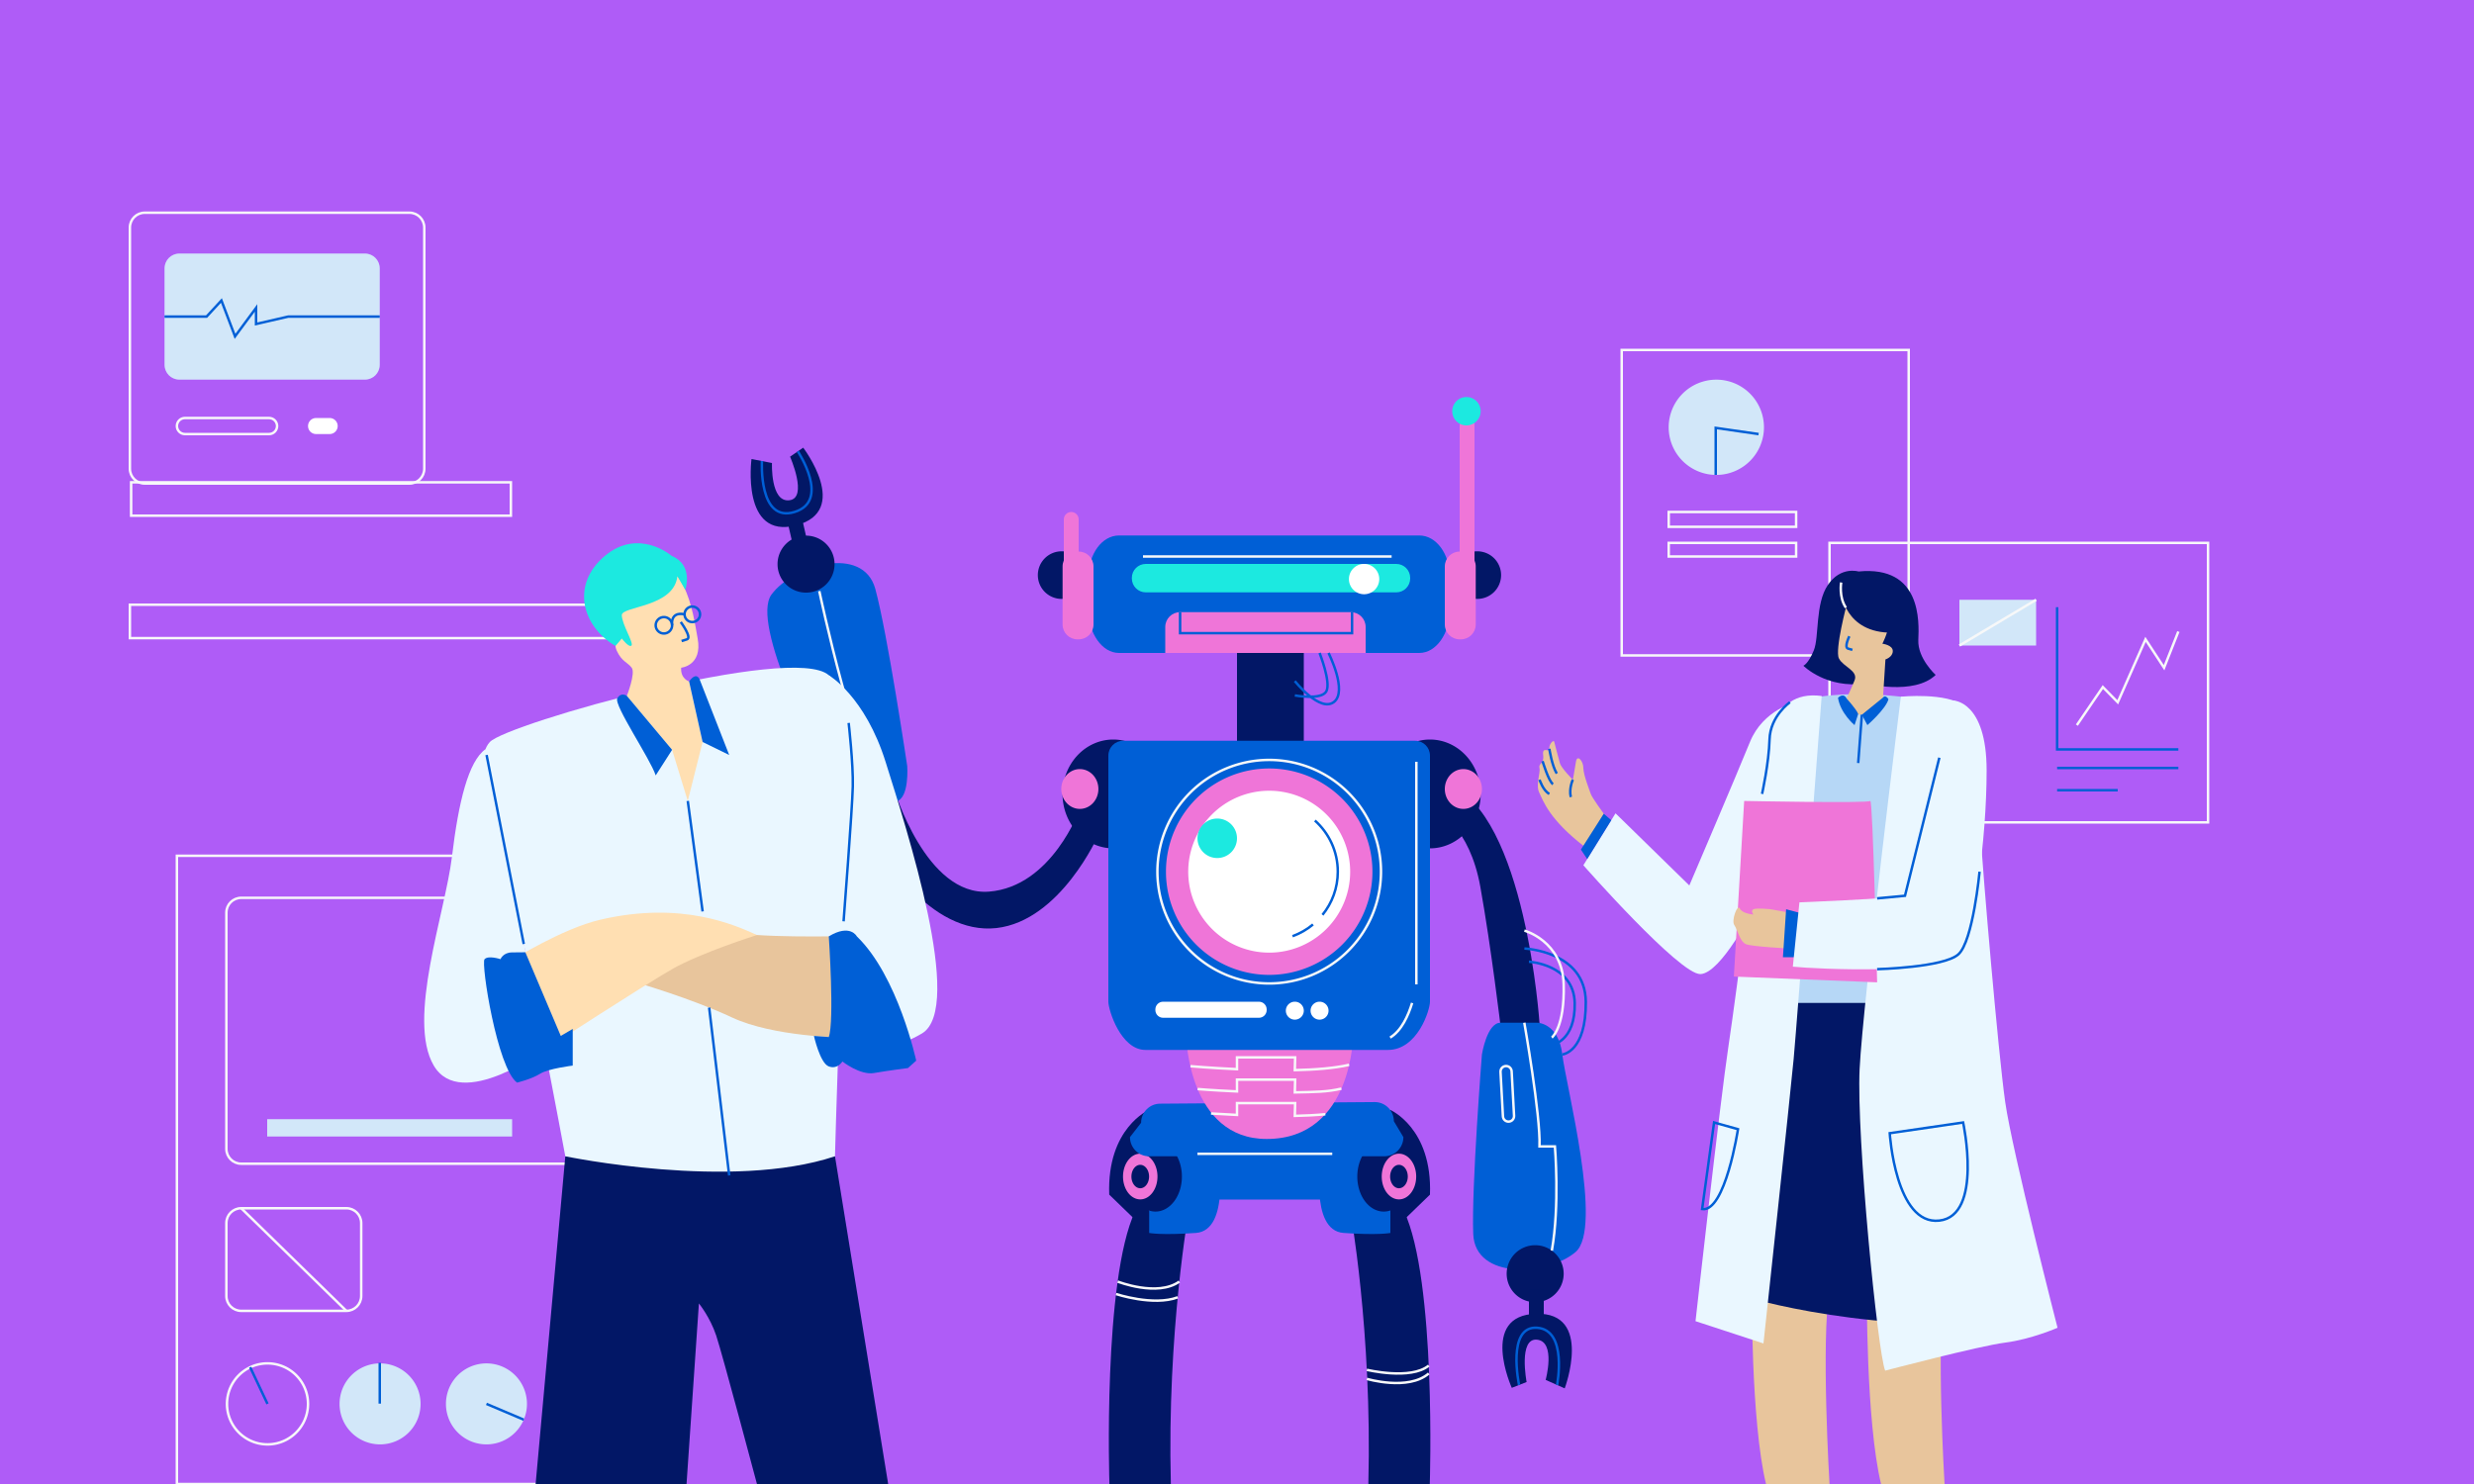 <?xml version="1.0" encoding="utf-8"?>
<svg id="master-artboard" viewBox="0 0 2000 1200" version="1.1" xmlns="http://www.w3.org/2000/svg" x="0px" y="0px" width="2000px" height="1200px" enable-background="new 0 0 2000 1200">
<path d="M 0 0 H 2000 V 1200 H 0 V 0 Z" fill="#B6D7F6" transform="matrix(1, 0, 0, 1, 2.842170943040401e-14, 7.105427357601002e-15)" style="fill: rgb(175, 92, 247);"/>
<g transform="matrix(1, 0, 0, 1, 2.842170943040401e-14, 7.105427357601002e-15)">
		<path d="M 1311 283 H 1543 V 530 H 1311 V 283 Z" fill="none" stroke="#F7F8F9" stroke-width="2" stroke-miterlimit="10"/>
		<path d="M 1479 439 H 1785 V 665 H 1479 V 439 Z" fill="none" stroke="#F7F8F9" stroke-width="2" stroke-miterlimit="10"/>
		<path d="M 1426.001 345.515 A 38.515 38.515 0 0 1 1387.486 384.03 A 38.515 38.515 0 0 1 1348.971 345.515 A 38.515 38.515 0 0 1 1387.486 307 A 38.515 38.515 0 0 1 1426.001 345.515 Z" fill="#D2E7F9"/>
		<path d="M 1387 384 L 1387 346 L 1421.667 351" fill="none" stroke="#005FD6" stroke-width="2" stroke-miterlimit="10"/>
		<path d="M 1349 414 H 1452 V 426 H 1349 V 414 Z" fill="none" stroke="#F7F8F9" stroke-width="2" stroke-miterlimit="10"/>
		<path d="M 1349 439 H 1452 V 450 H 1349 V 439 Z" fill="none" stroke="#F7F8F9" stroke-width="2" stroke-miterlimit="10"/>
		<path d="M 1663 491 L 1663 606 L 1761 606" fill="none" stroke="#005FD6" stroke-width="2" stroke-miterlimit="10"/>
		<path d="M 1678.955 586.35 L 1699.954 555.583 L 1712 567.86 L 1734.452 517 L 1749.451 539.929 L 1761 510.668" fill="none" stroke="#F7F8F9" stroke-width="2" stroke-miterlimit="10"/>
		<path d="M 1584 485 H 1646 V 522 H 1584 V 485 Z" fill="#D2E7F9"/>
		<path d="M 1584 522 L 1646 485" fill="none" stroke="#F7F8F9" stroke-width="2" stroke-miterlimit="10"/>
		<path d="M 1663 621 L 1761 621" fill="none" stroke="#005FD6" stroke-width="2" stroke-miterlimit="10"/>
		<path d="M 1663 639 L 1712 639" fill="none" stroke="#005FD6" stroke-width="2" stroke-miterlimit="10"/>
	</g><path d="M 106 390 H 413 V 417 H 106 V 390 Z" fill="none" stroke="#F7F8F9" stroke-width="2" stroke-miterlimit="10" transform="matrix(1, 0, 0, 1, 5.684341886080802e-14, 1.4210854715202004e-14)"/><path d="M 105 489 H 503 V 516 H 105 V 489 Z" fill="none" stroke="#F7F8F9" stroke-width="2" stroke-miterlimit="10" transform="matrix(1, 0, 0, 1, 5.684341886080802e-14, 1.4210854715202004e-14)"/><path fill="none" stroke="#F7F8F9" stroke-width="2" stroke-miterlimit="10" d="M343,379c0,6.627-5.373,12-12,12H117&#10;&#9;&#9;&#9;c-6.627,0-12-5.373-12-12V184c0-6.627,5.373-12,12-12h214c6.627,0,12,5.373,12,12V379z" transform="matrix(1, 0, 0, 1, 5.684341886080802e-14, 1.4210854715202004e-14)"/><path fill="#D2E7F9" d="M307,295c0,6.627-5.373,12-12,12H145c-6.627,0-12-5.373-12-12v-78c0-6.627,5.373-12,12-12h150&#10;&#9;&#9;&#9;c6.627,0,12,5.373,12,12V295z" transform="matrix(1, 0, 0, 1, 5.684341886080802e-14, 1.4210854715202004e-14)"/><path fill="none" stroke="#F7F8F9" stroke-width="2" stroke-miterlimit="10" d="M224,344.5c0,3.59-2.91,6.5-6.5,6.5h-68&#10;&#9;&#9;&#9;c-3.59,0-6.5-2.91-6.5-6.5l0,0c0-3.59,2.91-6.5,6.5-6.5h68C221.09,338,224,340.91,224,344.5L224,344.5z" transform="matrix(1, 0, 0, 1, 5.684341886080802e-14, 1.4210854715202004e-14)"/><path fill="#FFFFFF" d="M273,344.5c0,3.59-2.91,6.5-6.5,6.5h-11c-3.59,0-6.5-2.91-6.5-6.5l0,0c0-3.59,2.91-6.5,6.5-6.5h11&#10;&#9;&#9;&#9;C270.09,338,273,340.91,273,344.5L273,344.5z" transform="matrix(1, 0, 0, 1, 5.684341886080802e-14, 1.4210854715202004e-14)"/><path d="M 143 692 H 513 V 1200 H 143 V 692 Z" fill="none" stroke="#F7F8F9" stroke-width="2" stroke-miterlimit="10" transform="matrix(1, 0, 0, 1, 5.684341886080802e-14, 1.4210854715202004e-14)"/><path fill="none" stroke="#F7F8F9" stroke-width="2" stroke-miterlimit="10" d="M488,929c0,6.627-5.373,12-12,12H195&#10;&#9;&#9;&#9;c-6.627,0-12-5.373-12-12V738c0-6.627,5.373-12,12-12h281c6.627,0,12,5.373,12,12V929z" transform="matrix(1, 0, 0, 1, 5.684341886080802e-14, 1.4210854715202004e-14)"/><path fill="none" stroke="#F7F8F9" stroke-width="2" stroke-miterlimit="10" d="M292,1048c0,6.627-5.373,12-12,12h-85&#10;&#9;&#9;&#9;c-6.627,0-12-5.373-12-12v-59c0-6.627,5.373-12,12-12h85c6.627,0,12,5.373,12,12V1048z" transform="matrix(1, 0, 0, 1, 5.684341886080802e-14, 1.4210854715202004e-14)"/><path d="M 249 1135.217 A 32.75 32.75 0 0 1 216.25 1167.967 A 32.75 32.75 0 0 1 183.5 1135.217 A 32.75 32.75 0 0 1 216.25 1102.467 A 32.75 32.75 0 0 1 249 1135.217 Z" fill="none" stroke="#F7F8F9" stroke-width="2" stroke-miterlimit="10" transform="matrix(1, 0, 0, 1, 5.684341886080802e-14, 1.4210854715202004e-14)"/><path d="M 340 1135.217 A 32.75 32.75 0 0 1 307.25 1167.967 A 32.75 32.75 0 0 1 274.5 1135.217 A 32.75 32.75 0 0 1 307.25 1102.467 A 32.75 32.75 0 0 1 340 1135.217 Z" fill="#D2E7F9" transform="matrix(1, 0, 0, 1, 5.684341886080802e-14, 1.4210854715202004e-14)"/><path d="M 426 1135.217 A 32.75 32.75 0 0 1 393.25 1167.967 A 32.75 32.75 0 0 1 360.5 1135.217 A 32.75 32.75 0 0 1 393.25 1102.467 A 32.75 32.75 0 0 1 426 1135.217 Z" fill="#D2E7F9" transform="matrix(1, 0, 0, 1, 5.684341886080802e-14, 1.4210854715202004e-14)"/><path d="M 195 977 L 280 1060" fill="none" stroke="#F7F8F9" stroke-width="2" stroke-miterlimit="10" transform="matrix(1, 0, 0, 1, 5.684341886080802e-14, 1.4210854715202004e-14)"/><path d="M 216 905 H 414 V 919 H 216 V 905 Z" fill="#D2E7F9" transform="matrix(1, 0, 0, 1, 5.684341886080802e-14, 1.4210854715202004e-14)"/><path d="M 202.257 1105.604 L 216.25 1135.217" fill="none" stroke="#005FD6" stroke-width="2" stroke-miterlimit="10" transform="matrix(1, 0, 0, 1, 5.684341886080802e-14, 1.4210854715202004e-14)"/><path d="M 307 1135 L 307 1102" fill="none" stroke="#005FD6" stroke-width="2" stroke-miterlimit="10" transform="matrix(1, 0, 0, 1, 5.684341886080802e-14, 1.4210854715202004e-14)"/><path d="M 393.25 1135.217 L 423.414 1147.992" fill="none" stroke="#005FD6" stroke-width="2" stroke-miterlimit="10" transform="matrix(1, 0, 0, 1, 5.684341886080802e-14, 1.4210854715202004e-14)"/><path d="M 133 256 L 167 256 L 179 243 L 190 272 L 207 249 L 207 262 L 233 256 L 307 256" fill="none" stroke="#005FD6" stroke-width="2" stroke-miterlimit="10" transform="matrix(1, 0, 0, 1, 5.684341886080802e-14, 1.4210854715202004e-14)"/><path fill="#021766" d="M722.779,638c0,0,25.721,86.974,76.718,82.993s73.454-66.896,73.454-66.896l15,21.055&#10;&#9;&#9;&#9;c0,0-30.593,69.562-82.586,75.307s-98.002-58.392-109.031-102.791L722.779,638z" transform="matrix(1, 0, 0, 1, 5.684341886080802e-14, 1.4210854715202004e-14)"/><path d="M 940.951 642 A 41 44 0 0 1 899.951 686 A 41 44 0 0 1 858.951 642 A 41 44 0 0 1 899.951 598 A 41 44 0 0 1 940.951 642 Z" fill="#021766" transform="matrix(1, 0, 0, 1, 5.684341886080802e-14, 1.4210854715202004e-14)"/><path d="M 887.951 638 A 15 16.098 0 0 1 872.951 654.098 A 15 16.098 0 0 1 857.951 638 A 15 16.098 0 0 1 872.951 621.902 A 15 16.098 0 0 1 887.951 638 Z" fill="#EF75D8" transform="matrix(1, 0, 0, 1, 5.684341886080802e-14, 1.4210854715202004e-14)"/><path fill="#005FD6" d="M724.584,647.973l-29.234,6.735c0,0-16.659,3.327-25.271-20.692&#10;&#9;&#9;&#9;&#9;c-8.612-24.02-63.948-129.682-46.318-153.372c17.631-23.689,73.986-40.53,83.843-4.432&#10;&#9;&#9;&#9;&#9;c9.856,36.098,25.801,143.234,25.801,143.234S735.285,645.507,724.584,647.973z" transform="matrix(1, 0, 0, 1, 8.526512829121202e-14, 2.1316282072803006e-14)"/><path d="M 674.657 456.172 A 23.044 23.044 0 0 1 651.613 479.216 A 23.044 23.044 0 0 1 628.569 456.172 A 23.044 23.044 0 0 1 651.613 433.128 A 23.044 23.044 0 0 1 674.657 456.172 Z" fill="#021766" transform="matrix(1, 0, 0, 1, 8.526512829121202e-14, 2.1316282072803006e-14)"/><path d="M 638.956 418.319 H 650.957 V 444.32 H 638.956 V 418.319 Z" transform="matrix(-0.975, 0.224, -0.224, -0.975, 1370.284, 706.825)" fill="#021766"/><path fill="#021766" d="M638.698,369.274l10.618-7.277c0,0,39.012,51.17-5.73,62.795s-36.061-53.604-36.061-53.604l16.546,3.213&#10;&#9;&#9;&#9;&#9;c0,0-1.333,31.923,14.018,30.142C653.439,402.762,638.698,369.274,638.698,369.274z" transform="matrix(1, 0, 0, 1, 8.526512829121202e-14, 2.1316282072803006e-14)"/><path fill="#021766" d="M1161.765,655.875c0,0,26.159,12.367,34.937,61.174c8.777,48.805,16.558,114.341,16.558,114.341&#10;&#9;&#9;&#9;l31.302-3.692c0,0-11.143-169.863-74.247-193.635L1161.765,655.875z" transform="matrix(1, 0, 0, 1, 5.684341886080802e-14, 1.4210854715202004e-14)"/><path d="M 1197 642 A 41 44 0 0 1 1156 686 A 41 44 0 0 1 1115 642 A 41 44 0 0 1 1156 598 A 41 44 0 0 1 1197 642 Z" fill="#021766" transform="matrix(1, 0, 0, 1, 5.684341886080802e-14, 1.4210854715202004e-14)"/><path d="M 1198 638 A 15 16.098 0 0 1 1183 654.098 A 15 16.098 0 0 1 1168 638 A 15 16.098 0 0 1 1183 621.902 A 15 16.098 0 0 1 1198 638 Z" fill="#EF75D8" transform="matrix(1, 0, 0, 1, 5.684341886080802e-14, 1.4210854715202004e-14)"/><path d="M 941 922 H 1102 V 970 H 941 V 922 Z" fill="#005FD6" transform="matrix(1, 0, 0, 1, 5.684341886080802e-14, 1.4210854715202004e-14)"/><path fill="#021766" d="M1091.354,977.699c0,0,18.032,98.351,14.839,222.301h49.662c0,0,5.447-164.831-20.855-220.718&#10;&#9;&#9;&#9;L1091.354,977.699z" transform="matrix(1, 0, 0, 1, 5.684341886080802e-14, 1.4210854715202004e-14)"/><path fill="#021766" d="M1123.791,897.447c0,0,34.209,14.553,32.209,68.553l-32,31L1123.791,897.447z" transform="matrix(1, 0, 0, 1, 5.684341886080802e-14, 1.4210854715202004e-14)"/><path fill="#005FD6" d="M1068.104,934.963c0,0-9.948,60.019,18.052,62.019S1124,997,1124,997v-70L1068.104,934.963z" transform="matrix(1, 0, 0, 1, 5.684341886080802e-14, 1.4210854715202004e-14)"/><path d="M 1133.392 951.601 A 21.355 29.381 0 0 1 1112.037 980.982 A 21.355 29.381 0 0 1 1090.682 951.601 A 21.355 29.381 0 0 1 1112.037 922.22 A 21.355 29.381 0 0 1 1133.392 951.601 Z" fill="none" stroke="#005FD6" stroke-width="2" stroke-miterlimit="10" transform="matrix(1, 0, 0, 1, 8.526512829121202e-14, 2.1316282072803006e-14)"/><path d="M 1139.962 951.378 A 21.355 28.335 0 0 1 1118.607 979.713 A 21.355 28.335 0 0 1 1097.252 951.378 A 21.355 28.335 0 0 1 1118.607 923.043 A 21.355 28.335 0 0 1 1139.962 951.378 Z" fill="#021766" transform="matrix(1, 0, 0, 1, 8.526512829121202e-14, 2.1316282072803006e-14)"/><path d="M 1144.855 951.378 A 13.928 18.479 0 0 1 1130.927 969.857 A 13.928 18.479 0 0 1 1116.999 951.378 A 13.928 18.479 0 0 1 1130.927 932.899 A 13.928 18.479 0 0 1 1144.855 951.378 Z" fill="#EF75D8" transform="matrix(1, 0, 0, 1, 8.526512829121202e-14, 2.1316282072803006e-14)"/><path d="M 1138.063 951.378 A 7.136 9.468 0 0 1 1130.927 960.846 A 7.136 9.468 0 0 1 1123.791 951.378 A 7.136 9.468 0 0 1 1130.927 941.91 A 7.136 9.468 0 0 1 1138.063 951.378 Z" fill="#021766" transform="matrix(1, 0, 0, 1, 8.526512829121202e-14, 2.1316282072803006e-14)"/><path fill="#021766" d="M961.356,977.699c0,0-18.032,98.351-14.839,222.301h-49.662c0,0-5.447-164.831,20.855-220.718&#10;&#9;&#9;&#9;L961.356,977.699z" transform="matrix(1, 0, 0, 1, 5.684341886080802e-14, 1.4210854715202004e-14)"/><path fill="#021766" d="M928.92,897.447c0,0-34.209,14.553-32.209,68.553l32,31L928.92,897.447z" transform="matrix(1, 0, 0, 1, 5.684341886080802e-14, 1.4210854715202004e-14)"/><path fill="#005FD6" d="M984.751,934.963c0,0,10.021,60.019-17.979,62.019S929,997,929,997v-70L984.751,934.963z" transform="matrix(1, 0, 0, 1, 5.684341886080802e-14, 1.4210854715202004e-14)"/><path d="M 962.029 951.601 A 21.355 29.381 0 0 1 940.674 980.982 A 21.355 29.381 0 0 1 919.319 951.601 A 21.355 29.381 0 0 1 940.674 922.22 A 21.355 29.381 0 0 1 962.029 951.601 Z" fill="none" stroke="#005FD6" stroke-width="2" stroke-miterlimit="10" transform="matrix(1, 0, 0, 1, 8.526512829121202e-14, 2.1316282072803006e-14)"/><path d="M 955.459 951.378 A 21.355 28.335 0 0 1 934.104 979.713 A 21.355 28.335 0 0 1 912.749 951.378 A 21.355 28.335 0 0 1 934.104 923.043 A 21.355 28.335 0 0 1 955.459 951.378 Z" fill="#021766" transform="matrix(1, 0, 0, 1, 8.526512829121202e-14, 2.1316282072803006e-14)"/><path d="M 935.712 951.378 A 13.928 18.479 0 0 1 921.784 969.857 A 13.928 18.479 0 0 1 907.856 951.378 A 13.928 18.479 0 0 1 921.784 932.899 A 13.928 18.479 0 0 1 935.712 951.378 Z" fill="#EF75D8" transform="matrix(1, 0, 0, 1, 8.526512829121202e-14, 2.1316282072803006e-14)"/><path d="M 928.92 951.378 A 7.136 9.468 0 0 1 921.784 960.846 A 7.136 9.468 0 0 1 914.648 951.378 A 7.136 9.468 0 0 1 921.784 941.91 A 7.136 9.468 0 0 1 928.92 951.378 Z" fill="#021766" transform="matrix(1, 0, 0, 1, 8.526512829121202e-14, 2.1316282072803006e-14)"/><path fill="#005FD6" d="M1134.517,919.502c0,8.516-6.905,15.498-15.421,15.498H928.904c-8.516,0-15.421-6.982-15.421-15.498&#10;&#9;&#9;&#9;l8.995-11.604c0-8.516,6.905-15.44,15.422-15.44l173.484-1.293c8.517,0,15.422,6.938,15.422,15.453L1134.517,919.502z" transform="matrix(1, 0, 0, 1, 5.684341886080802e-14, 1.4210854715202004e-14)"/><path d="M 1000 512 H 1054 V 606 H 1000 V 512 Z" fill="#021766" transform="matrix(1, 0, 0, 1, 5.684341886080802e-14, 1.4210854715202004e-14)"/><path fill="#EF75D8" d="M959,838.999c0,0,2,82.001,65,82.001c70,0,70-85.443,70-85.443L959,838.999z" transform="matrix(1, 0, 0, 1, 5.684341886080802e-14, 1.4210854715202004e-14)"/><path fill="#005FD6" d="M1156,810c0,6.627-10,39-34,39H926c-20,0-30-32.373-30-39V611c0-6.627,5.373-12,12-12h236&#10;&#9;&#9;&#9;c6.627,0,12,5.373,12,12V810z" transform="matrix(1, 0, 0, 1, 5.684341886080802e-14, 1.4210854715202004e-14)"/><path fill="#005FD6" d="M1172,466.3v27.41c0,18.16-10.75,34.29-24.62,34.29H904.62c-13.87,0-24.62-16.13-24.62-34.29V466.3&#10;&#9;&#9;&#9;c0-18.16,10.75-33.3,24.62-33.3h242.76C1161.25,433,1172,448.14,1172,466.3z" transform="matrix(1, 0, 0, 1, 5.684341886080802e-14, 1.4210854715202004e-14)"/><path fill="#005FD6" d="M1213,827h30c0,0,16.98,0.332,19.979,25.672s33.199,140.646,10.7,159.772s-81.197,22.843-82.697-14.547&#10;&#9;&#9;&#9;S1198,852.672,1198,852.672S1202.019,827,1213,827z" transform="matrix(1, 0, 0, 1, 5.684341886080802e-14, 1.4210854715202004e-14)"/><path d="M 1264.088 1029.955 A 23.044 23.044 0 0 1 1241.044 1052.999 A 23.044 23.044 0 0 1 1218 1029.955 A 23.044 23.044 0 0 1 1241.044 1006.911 A 23.044 23.044 0 0 1 1264.088 1029.955 Z" fill="#021766" transform="matrix(1, 0, 0, 1, 5.684341886080802e-14, 1.4210854715202004e-14)"/><path d="M 1236 1043 H 1248 V 1069 H 1236 V 1043 Z" fill="#021766" transform="matrix(1, 0, 0, 1, 5.684341886080802e-14, 1.4210854715202004e-14)"/><path fill="#021766" d="M1234.119,1117.534l-11.981,4.707c0,0-26.526-58.622,19.684-59.905&#10;&#9;&#9;&#9;c46.21-1.282,23.104,60.333,23.104,60.333l-15.402-6.846c0,0,8.467-30.809-6.893-32.52&#10;&#9;&#9;&#9;C1227.272,1081.592,1234.119,1117.534,1234.119,1117.534z" transform="matrix(1, 0, 0, 1, 5.684341886080802e-14, 1.4210854715202004e-14)"/><path fill="#1CE9E0" d="M1140,467.741c0,6.218-5.041,11.259-11.259,11.259H926.259c-6.218,0-11.259-5.041-11.259-11.259v-0.482&#10;&#9;&#9;&#9;c0-6.218,5.041-11.259,11.259-11.259h202.482c6.218,0,11.259,5.041,11.259,11.259V467.741z" transform="matrix(1, 0, 0, 1, 5.684341886080802e-14, 1.4210854715202004e-14)"/><path d="M 1115 468.259 A 12.259 12.259 0 0 1 1102.741 480.518 A 12.259 12.259 0 0 1 1090.482 468.259 A 12.259 12.259 0 0 1 1102.741 456 A 12.259 12.259 0 0 1 1115 468.259 Z" fill="#FFFFFF" transform="matrix(1, 0, 0, 1, 5.684341886080802e-14, 1.4210854715202004e-14)"/><path fill="#EF75D8" d="M1104,507v21H942v-21c0-6.63,5.37-12,12-12h138C1098.63,495,1104,500.37,1104,507z" transform="matrix(1, 0, 0, 1, 5.684341886080802e-14, 1.4210854715202004e-14)"/><path d="M 1109.487 704.865 A 83.458 83.458 0 0 1 1026.029 788.323 A 83.458 83.458 0 0 1 942.571 704.865 A 83.458 83.458 0 0 1 1026.029 621.407 A 83.458 83.458 0 0 1 1109.487 704.865 Z" fill="#EF75D8" transform="matrix(1, 0, 0, 1, 5.684341886080802e-14, 1.4210854715202004e-14)"/><path d="M 1116.403 704.865 A 90.374 90.374 0 0 1 1026.029 795.239 A 90.374 90.374 0 0 1 935.655 704.865 A 90.374 90.374 0 0 1 1026.029 614.491 A 90.374 90.374 0 0 1 1116.403 704.865 Z" fill="none" stroke="#F7F8F9" stroke-width="2" stroke-miterlimit="10" transform="matrix(1, 0, 0, 1, 5.684341886080802e-14, 1.4210854715202004e-14)"/><path d="M 1091.486 704.865 A 65.457 65.457 0 0 1 1026.029 770.322 A 65.457 65.457 0 0 1 960.572 704.865 A 65.457 65.457 0 0 1 1026.029 639.408 A 65.457 65.457 0 0 1 1091.486 704.865 Z" fill="#FFFFFF" transform="matrix(1, 0, 0, 1, 5.684341886080802e-14, 1.4210854715202004e-14)"/><path d="M 999.989 677.864 A 15.96 15.96 0 0 1 984.029 693.824 A 15.96 15.96 0 0 1 968.069 677.864 A 15.96 15.96 0 0 1 984.029 661.904 A 15.96 15.96 0 0 1 999.989 677.864 Z" fill="#1CE9E0" transform="matrix(1, 0, 0, 1, 5.684341886080802e-14, 1.4210854715202004e-14)"/><path fill="none" stroke="#005FD6" stroke-width="2" stroke-miterlimit="10" d="M1061.451,747.53&#10;&#9;&#9;&#9;c-4.885,4.061-10.479,7.298-16.568,9.499" transform="matrix(1, 0, 0, 1, 5.684341886080802e-14, 1.4210854715202004e-14)"/><path fill="none" stroke="#005FD6" stroke-width="2" stroke-miterlimit="10" d="M1062.982,663.518&#10;&#9;&#9;&#9;c11.354,10.154,18.5,24.917,18.5,41.348c0,13.234-4.637,25.386-12.373,34.918" transform="matrix(1, 0, 0, 1, 5.684341886080802e-14, 1.4210854715202004e-14)"/><path fill="#FFFFFF" d="M1024,816.736c0,3.459-2.804,6.264-6.263,6.264h-77.475c-3.459,0-6.263-2.805-6.263-6.264v-0.473&#10;&#9;&#9;&#9;c0-3.459,2.804-6.264,6.263-6.264h77.475c3.459,0,6.263,2.805,6.263,6.264V816.736z" transform="matrix(1, 0, 0, 1, 5.684341886080802e-14, 1.4210854715202004e-14)"/><path d="M 1054 817.256 A 7.256 7.256 0 0 1 1046.744 824.512 A 7.256 7.256 0 0 1 1039.488 817.256 A 7.256 7.256 0 0 1 1046.744 810 A 7.256 7.256 0 0 1 1054 817.256 Z" fill="#FFFFFF" transform="matrix(1, 0, 0, 1, 5.684341886080802e-14, 1.4210854715202004e-14)"/><path d="M 1074 817.256 A 7.256 7.256 0 0 1 1066.744 824.512 A 7.256 7.256 0 0 1 1059.488 817.256 A 7.256 7.256 0 0 1 1066.744 810 A 7.256 7.256 0 0 1 1074 817.256 Z" fill="#FFFFFF" transform="matrix(1, 0, 0, 1, 5.684341886080802e-14, 1.4210854715202004e-14)"/><path d="M 1213.5 465.047 A 19.25 19.25 0 0 1 1194.25 484.297 A 19.25 19.25 0 0 1 1175 465.047 A 19.25 19.25 0 0 1 1194.25 445.797 A 19.25 19.25 0 0 1 1213.5 465.047 Z" fill="#021766" transform="matrix(1, 0, 0, 1, 8.526512829121202e-14, 2.1316282072803006e-14)"/><path fill="#EF75D8" d="M1193,505c0,6.627-5.373,12-12,12h-1c-6.627,0-12-5.373-12-12v-47c0-6.627,5.373-12,12-12h1&#10;&#9;&#9;&#9;&#9;c6.627,0,12,5.373,12,12V505z" transform="matrix(1, 0, 0, 1, 8.526512829121202e-14, 2.1316282072803006e-14)"/><path fill="#EF75D8" d="M1192,472c0,3.313-2.687,6-6,6l0,0c-3.313,0-6-2.687-6-6V344c0-3.313,2.687-6,6-6l0,0&#10;&#9;&#9;&#9;&#9;c3.313,0,6,2.687,6,6V472z" transform="matrix(1, 0, 0, 1, 8.526512829121202e-14, 2.1316282072803006e-14)"/><path d="M 877.5 465.047 A 19.25 19.25 0 0 1 858.25 484.297 A 19.25 19.25 0 0 1 839 465.047 A 19.25 19.25 0 0 1 858.25 445.797 A 19.25 19.25 0 0 1 877.5 465.047 Z" fill="#021766" transform="matrix(1, 0, 0, 1, 8.526512829121202e-14, 2.1316282072803006e-14)"/><path fill="#EF75D8" d="M884,458c0-6.627-5.373-12-12-12h-1c-6.627,0-12,5.373-12,12v47c0,6.627,5.373,12,12,12h1&#10;&#9;&#9;&#9;&#9;c6.627,0,12-5.373,12-12V458z" transform="matrix(1, 0, 0, 1, 8.526512829121202e-14, 2.1316282072803006e-14)"/><path fill="#EF75D8" d="M872,420c0-3.313-2.687-6-6-6l0,0c-3.313,0-6,2.687-6,6v52c0,3.313,2.687,6,6,6l0,0c3.313,0,6-2.687,6-6&#10;&#9;&#9;&#9;&#9;V420z" transform="matrix(1, 0, 0, 1, 8.526512829121202e-14, 2.1316282072803006e-14)"/><path d="M 1196.958 332.521 A 11.479 11.479 0 0 1 1185.479 344 A 11.479 11.479 0 0 1 1174 332.521 A 11.479 11.479 0 0 1 1185.479 321.042 A 11.479 11.479 0 0 1 1196.958 332.521 Z" fill="#1CE9E0" transform="matrix(1, 0, 0, 1, 5.684341886080802e-14, 1.4210854715202004e-14)"/><path fill="none" stroke="#F7F8F9" stroke-width="2" stroke-miterlimit="10" d="M1141.574,811.002&#10;&#9;&#9;&#9;c-3.076,10.088-8.565,22.508-17.783,27.997" transform="matrix(1, 0, 0, 1, 5.684341886080802e-14, 1.4210854715202004e-14)"/><path d="M 1145 616 L 1145 796" fill="none" stroke="#F7F8F9" stroke-width="2" stroke-miterlimit="10" transform="matrix(1, 0, 0, 1, 5.684341886080802e-14, 1.4210854715202004e-14)"/><path d="M 924 450 L 1125 450" fill="none" stroke="#F7F8F9" stroke-width="2" stroke-miterlimit="10" transform="matrix(1, 0, 0, 1, 5.684341886080802e-14, 1.4210854715202004e-14)"/><path d="M 954 495 L 954 512 L 1093 512 L 1093 495" fill="none" stroke="#005FD6" stroke-width="2" stroke-miterlimit="10" transform="matrix(1, 0, 0, 1, 5.684341886080802e-14, 1.4210854715202004e-14)"/><path fill="none" stroke="#005FD6" stroke-width="2" stroke-miterlimit="10" d="M1228.03,1119.926&#10;&#9;&#9;&#9;c0,0-10.252-48.002,14.601-46.259s16.123,46.259,16.123,46.259" transform="matrix(1, 0, 0, 1, 5.684341886080802e-14, 1.4210854715202004e-14)"/><path fill="none" stroke="#005FD6" stroke-width="2" stroke-miterlimit="10" d="M615.958,372.825c0,0-2.959,50.173,26.374,41.175&#10;&#9;&#9;&#9;s2.624-49.015,2.624-49.015" transform="matrix(1, 0, 0, 1, 5.684341886080802e-14, 1.4210854715202004e-14)"/><path fill="none" stroke="#005FD6" stroke-width="2" stroke-miterlimit="10" d="M1066.744,528c0,0,9.388,23.666,5.488,31&#10;&#9;&#9;&#9;s-25.488,3.334-25.488,3.334" transform="matrix(1, 0, 0, 1, 5.684341886080802e-14, 1.4210854715202004e-14)"/><path fill="none" stroke="#005FD6" stroke-width="2" stroke-miterlimit="10" d="M1046.744,550.747&#10;&#9;&#9;&#9;c0,0,20.256,25.584,31.589,16.919S1074,528,1074,528" transform="matrix(1, 0, 0, 1, 5.684341886080802e-14, 1.4210854715202004e-14)"/><path fill="none" stroke="#005FD6" stroke-width="2" stroke-miterlimit="10" d="M1236,777.668c0,0,36.335,2.001,37.001,33.334&#10;&#9;&#9;&#9;s-18.501,34-18.501,34" transform="matrix(1, 0, 0, 1, 5.684341886080802e-14, 1.4210854715202004e-14)"/><path fill="none" stroke="#005FD6" stroke-width="2" stroke-miterlimit="10" d="M1232.334,767c0,0,49.234,1.998,49.617,43&#10;&#9;&#9;&#9;s-18.972,42.672-18.972,42.672" transform="matrix(1, 0, 0, 1, 5.684341886080802e-14, 1.4210854715202004e-14)"/><path fill="none" stroke="#F7F8F9" stroke-width="2" stroke-miterlimit="10" d="M1232.334,752.506c0,0,30.843,8.492,31.755,43.494&#10;&#9;&#9;&#9;s-9.58,42.999-9.58,42.999" transform="matrix(1, 0, 0, 1, 5.684341886080802e-14, 1.4210854715202004e-14)"/><path fill="none" stroke="#F7F8F9" stroke-width="2" stroke-miterlimit="10" d="M1232.262,827c0,0,13.192,74.667,12.299,100H1257&#10;&#9;&#9;&#9;c0,0,4.018,47.852-2.491,84.259" transform="matrix(1, 0, 0, 1, 5.684341886080802e-14, 1.4210854715202004e-14)"/><path fill="none" stroke="#F7F8F9" stroke-width="2" stroke-miterlimit="10" d="M662.334,478c0,0,29.745,140.985,55.334,173.001" transform="matrix(1, 0, 0, 1, 5.684341886080802e-14, 1.4210854715202004e-14)"/><path fill="none" stroke="#F7F8F9" stroke-width="2" stroke-miterlimit="10" d="M1223.971,902.229&#10;&#9;&#9;&#9;c0.135,2.482-1.768,4.604-4.25,4.738l0,0c-2.481,0.135-4.603-1.768-4.737-4.249l-1.954-35.947&#10;&#9;&#9;&#9;c-0.135-2.481,1.768-4.603,4.25-4.737l0,0c2.481-0.135,4.603,1.768,4.737,4.249L1223.971,902.229z" transform="matrix(1, 0, 0, 1, 5.684341886080802e-14, 1.4210854715202004e-14)"/><path fill="none" stroke="#F7F8F9" stroke-width="2" stroke-miterlimit="10" d="M962.378,862.151c0,0,15.622,1.395,37.622,2.411&#10;&#9;&#9;&#9;V855h47l-0.26,10.34c16.549-0.359,32.346-1.581,43.941-4.317" transform="matrix(1, 0, 0, 1, 5.684341886080802e-14, 1.4210854715202004e-14)"/><path fill="none" stroke="#F7F8F9" stroke-width="2" stroke-miterlimit="10" d="M968.134,880.619c0,0,9.866,0.927,31.866,1.943&#10;&#9;&#9;&#9;V873h47l-0.26,10.34c16.549-0.359,26.063-0.313,37.659-3.05" transform="matrix(1, 0, 0, 1, 5.684341886080802e-14, 1.4210854715202004e-14)"/><path fill="none" stroke="#F7F8F9" stroke-width="2" stroke-miterlimit="10" d="M979.004,900.391&#10;&#9;&#9;&#9;c5.863,0.384,13.009,0.803,20.996,1.172V892h47l-0.26,10.34c8.591-0.187,16.979-0.605,24.681-1.349" transform="matrix(1, 0, 0, 1, 5.684341886080802e-14, 1.4210854715202004e-14)"/><path d="M 968 933 L 1077 933" fill="none" stroke="#F7F8F9" stroke-width="2" stroke-miterlimit="10" transform="matrix(1, 0, 0, 1, 5.684341886080802e-14, 1.4210854715202004e-14)"/><path fill="none" stroke="#F7F8F9" stroke-width="2" stroke-miterlimit="10" d="M903.502,1036.311c0,0,32.25,12.644,49.874,0" transform="matrix(1, 0, 0, 1, 5.684341886080802e-14, 1.4210854715202004e-14)"/><path fill="none" stroke="#F7F8F9" stroke-width="2" stroke-miterlimit="10" d="M902.201,1046.396c0,0,30.283,10.017,49.874,2.644&#10;&#9;&#9;&#9;" transform="matrix(1, 0, 0, 1, 5.684341886080802e-14, 1.4210854715202004e-14)"/><path fill="none" stroke="#F7F8F9" stroke-width="2" stroke-miterlimit="10" d="M1104.964,1107.669c0,0,35.407,8.54,50.055-3.397" transform="matrix(1, 0, 0, 1, 5.684341886080802e-14, 1.4210854715202004e-14)"/><path fill="none" stroke="#F7F8F9" stroke-width="2" stroke-miterlimit="10" d="M1104.964,1115c0,0,33.407,9.922,50.055-4.372" transform="matrix(1, 0, 0, 1, 5.684341886080802e-14, 1.4210854715202004e-14)"/><g transform="matrix(1, 0, 0, 1, 5.684341886080802e-14, 1.4210854715202004e-14)">
			<path fill="#E8C59C" d="M1296.5,658c0,0-9.5-13-10.5-16s-5.998-15.5-5.999-21s-5.001-11.5-6.001-5s-2.5,14.5-2.5,14.5&#10;&#9;&#9;&#9;&#9;S1262,621,1261,617s-4-14.5-4.5-17s-4.5,2-4,5.5s-6-2.5-5,5s-4,6.5-3,10.5s-3.266,13.5-0.133,20s8.135,21.838,36.634,43.669&#10;&#9;&#9;&#9;&#9;L1296.5,658z"/>
			<path fill="#E8C59C" d="M1416.166,1042c0,0-0.832,107.284,11.501,158H1479c0,0-7-115,0-158H1416.166z"/>
			<path fill="#E8C59C" d="M1509.166,1042c0,0-0.832,107.284,11.501,158H1572c0,0-7-115,0-158H1509.166z"/>
			<path fill="#EAF7FF" d="M1452,567.666c0,0-26.665,6-37.332,32.334s-49.001,115.993-49.001,115.993l-59.666-58.325l-26,42&#10;&#9;&#9;&#9;&#9;c0,0,78.001,88.667,94.667,88s42.832-52.417,42.832-52.417L1452,567.666z"/>
			<path fill="#021766" d="M1502.426,462.109c0,0-14.354-4.456-24.749,10.889c-10.396,15.345-6.931,42.074-11.386,52.964&#10;&#9;&#9;&#9;&#9;c-4.454,10.889-8.414,12.374-8.414,12.374s18.569,18.81,50.121,14.354c0,0,39.471,9.899,56.795-6.93&#10;&#9;&#9;&#9;&#9;c0,0-14.667-13.364-14.016-28.214S1553.408,457.16,1502.426,462.109z"/>
			<path fill="#B6D7F6" d="M1452,567.666c-10.886,3.358-14,10.667-16,26.667s-17.334,63.999-6.667,69.999&#10;&#9;&#9;&#9;&#9;s17.999,22.668,15.333,39.334s-5.869,135.333-5.869,135.333l112.162,9.447l13.499-280.78&#10;&#9;&#9;&#9;&#9;C1564.458,567.666,1498.533,553.312,1452,567.666z"/>
			<path fill="#E8C59C" d="M1493.021,488.343c0,0-9.898,37.123-6.435,44.054c3.465,6.93,15.875,9.898,12.64,17.818&#10;&#9;&#9;&#9;&#9;s-6.421,14.439-6.421,14.439s7.641,15.261,12.591,13.28c4.95-1.979,16.829-13.646,16.829-13.646l1.979-31.061&#10;&#9;&#9;&#9;&#9;c0,0,5.94-1.822,5.94-6.771s-8.415-5.939-8.415-5.939s15.839-29.699-4.455-37.124S1493.021,488.343,1493.021,488.343z"/>
			<path fill="#021766" d="M1488.422,478.814c0,0,2.578,33.287,41.578,32.792V478.69L1488.422,478.814z"/>
			<path fill="#005FD6" d="M1492.812,564.84c0,0,7.879,8.613,9.364,12.463l-2.951,9.047c0,0-11.425-9.48-13.375-22.062&#10;&#9;&#9;&#9;&#9;C1485.851,564.288,1490.131,559.665,1492.812,564.84z"/>
			<path fill="#005FD6" d="M1521.977,564.288l-16.83,13.646l4.455,8.415c0,0,14.797-12.848,17.051-20.902&#10;&#9;&#9;&#9;&#9;C1526.652,565.447,1524.327,561.16,1521.977,564.288z"/>
			<path fill="#021766" d="M1438.797,811c0,0-31.797,190-36.797,235c0,0,93.025,31.167,219,24.001L1596,811H1438.797z"/>
			<path fill="#EAF7FF" d="M1536.668,563.349c0,0-30.667,246.318-33.334,300.985s14.667,230,20.667,244&#10;&#9;&#9;&#9;&#9;c0,0,75.998-19.999,96.999-22.666s42.334-12,42.334-12S1626.666,931.001,1621,891.001s-18.331-188-19.665-214.667&#10;&#9;&#9;&#9;&#9;s0.666-94-13.334-105.333S1536.668,563.349,1536.668,563.349z"/>
			<path fill="#EAF7FF" d="M1472.667,562.778c0,0-20.001,264.891-22.667,293.558s-24.407,230-24.407,230l-54.926-18&#10;&#9;&#9;&#9;&#9;c0,0,20-178.666,26.667-222.666s24.517-185.333,28.259-212S1428.545,557.07,1472.667,562.778z"/>
			<path fill="#EF75D8" d="M1410.001,647.67c0,0,99.928,2,101.964,0s5.518,146.667,5.518,146.667l-115.815-4.667L1410.001,647.67z"/>
			<path fill="#E8C59C" d="M1443.768,737.484l-12.268-2.233c0,0-11.5-1.249-14,0s0,4.249,0,4.249s-9-0.607-11-4.804&#10;&#9;&#9;&#9;&#9;s-7,9.804-4.5,13.304s4.5,13.5,9.5,15.5s35.5,3.5,35.5,3.5L1443.768,737.484z"/>
			<path d="M 1461.168 739.834 L 1443.917 735.251 L 1441.335 774 L 1451 774 Z" fill="#005FD6"/>
			<path fill="#EAF7FF" d="M1579.284,566.483c0,0,26.718,0.52,26.718,56.52s-10.279,131.999-22.807,148.666s-113.86,12-133.86,10&#10;&#9;&#9;&#9;&#9;l5.333-52c0,0,68.668-2.666,85.334-5.333L1579.284,566.483z"/>
			<path d="M 1302.56 663.228 L 1296.5 658 L 1278 687 L 1283.113 694.641 Z" fill="#005FD6"/>
		</g><path fill="none" stroke="#005FD6" stroke-width="2" stroke-miterlimit="10" d="M1447,567.86c0,0-15.996,11.14-16.498,30.14&#10;&#9;&#9;&#9;s-6.04,43.973-6.04,43.973" transform="matrix(1, 0, 0, 1, 5.684341886080802e-14, 1.4210854715202004e-14)"/><path d="M 1517.482 726.445 L 1540.002 724.336 L 1567.783 612.697" fill="none" stroke="#005FD6" stroke-width="2" stroke-miterlimit="10" transform="matrix(1, 0, 0, 1, 5.684341886080802e-14, 1.4210854715202004e-14)"/><path fill="none" stroke="#005FD6" stroke-width="2" stroke-miterlimit="10" d="M1517.482,783.698c0,0,53.908-1.36,65.713-12.029&#10;&#9;&#9;&#9;s17.109-66.805,17.109-66.805" transform="matrix(1, 0, 0, 1, 5.684341886080802e-14, 1.4210854715202004e-14)"/><path d="M 1505.146 577.935 L 1502.177 617" fill="none" stroke="#005FD6" stroke-width="2" stroke-miterlimit="10" transform="matrix(1, 0, 0, 1, 5.684341886080802e-14, 1.4210854715202004e-14)"/><path fill="none" stroke="#005FD6" stroke-width="2" stroke-miterlimit="10" d="M1495.025,514.5c0,0-4.498,9-1.012,10&#10;&#9;&#9;&#9;s3.486,1,3.486,1" transform="matrix(1, 0, 0, 1, 5.684341886080802e-14, 1.4210854715202004e-14)"/><path fill="none" stroke="#F7F8F9" stroke-width="2" stroke-miterlimit="10" d="M1488.422,471c0,0-2.028,11.887,3.822,20.358" transform="matrix(1, 0, 0, 1, 5.684341886080802e-14, 1.4210854715202004e-14)"/><path fill="none" stroke="#005FD6" stroke-width="2" stroke-miterlimit="10" d="M1271.5,630.5c0,0-3.303,7-1.651,14" transform="matrix(1, 0, 0, 1, 5.684341886080802e-14, 1.4210854715202004e-14)"/><path fill="none" stroke="#005FD6" stroke-width="2" stroke-miterlimit="10" d="M1252.5,605.5c0,0,2,13.5,6,20" transform="matrix(1, 0, 0, 1, 5.684341886080802e-14, 1.4210854715202004e-14)"/><path fill="none" stroke="#005FD6" stroke-width="2" stroke-miterlimit="10" d="M1247.023,615.5c0,0,4.977,16.625,8.477,18.562" transform="matrix(1, 0, 0, 1, 5.684341886080802e-14, 1.4210854715202004e-14)"/><path fill="none" stroke="#005FD6" stroke-width="2" stroke-miterlimit="10" d="M1244.561,630.5c0,0,2.939,8.945,7.939,11.473" transform="matrix(1, 0, 0, 1, 5.684341886080802e-14, 1.4210854715202004e-14)"/><path fill="none" stroke="#005FD6" stroke-width="2" stroke-miterlimit="10" d="M1527.668,916.333l59.333-8.667&#10;&#9;&#9;&#9;c0,0,16.231,75.334-19.218,79.334S1527.668,916.333,1527.668,916.333z" transform="matrix(1, 0, 0, 1, 5.684341886080802e-14, 1.4210854715202004e-14)"/><path fill="none" stroke="#005FD6" stroke-width="2" stroke-miterlimit="10" d="M1385.668,907.666l19.333,5.416&#10;&#9;&#9;&#9;c0,0-10.31,67.316-28.988,64.617L1385.668,907.666z" transform="matrix(1, 0, 0, 1, 5.684341886080802e-14, 1.4210854715202004e-14)"/><g transform="matrix(1, 0, 0, 1, 5.684341886080802e-14, 1.4210854715202004e-14)">
			<path fill="#021766" d="M457,935l-24,265h122l10-146c0,0,9,11,14,26s32.93,120,32.93,120H718l-43-265H457z"/>
			<path fill="#EAF7FF" d="M670,546c0,0,29.335,17,46.001,70.333S780.002,815,745.335,835.666s-68.233,10.059-68.233,10.059L670,546&#10;&#9;&#9;&#9;&#9;z"/>
			<path fill="#EAF7FF" d="M392.434,605.848c-13.766,9.818-21.766,42.486-27.099,87.152s-36.667,131.332-14.667,168.666&#10;&#9;&#9;&#9;&#9;s89.881-13.051,89.881-13.051L392.434,605.848z"/>
			<path fill="#EAF7FF" d="M396,600c-16.104,17.254,5,76,16,114s45,221,45,221s134,28,218,0c0,0,5-183,9-218s15-145-14-171&#10;&#9;&#9;&#9;&#9;S410,585,396,600z"/>
			<path fill="#FFDFB2" d="M502.667,516.335c0,0-8,1.334-4,10s8.666,9.188,12,13.594s-3.924,22.753-3.924,22.753l36.591,43.653&#10;&#9;&#9;&#9;&#9;l12.667,41.333l12-47.668l-10.927-48.939c0,0-7.074-2.204-6.407-11.132c0,0,17.334-1.594,13.334-23.594&#10;&#9;&#9;&#9;&#9;S554,445.667,514.667,455.001S498.667,512.335,502.667,516.335z"/>
			<path fill="#1CE9E0" d="M502.667,516.335c0,0,5.833,7.665,7.833,5.665s-7.666-17-7.833-24.5s42.083-6.189,44.958-31.595&#10;&#9;&#9;&#9;&#9;l6.379,11.03c0,0,6.996-19.936-11.004-27.436c0,0-26.5-23-54,0s-18.879,56.666,8.561,72.833L502.667,516.335z"/>
			<path fill="#E8C59C" d="M514.5,794.507c0,0,43.916,12.64,77.25,28.241S681,838.999,681,838.999V757c0,0-73.426,1.714-91.5-4&#10;&#9;&#9;&#9;&#9;S514.5,794.507,514.5,794.507z"/>
			<path fill="#005FD6" d="M506.743,562.682c0,0-4.657-3.35-7.7,1.984S525.66,613.5,530.08,627l13.254-20.665L506.743,562.682z"/>
			<path fill="#005FD6" d="M557.074,551.061L568.001,600l21.499,10.5l-23.93-61.143C565.57,549.357,563.148,542.621,557.074,551.061&#10;&#9;&#9;&#9;&#9;z"/>
			<path fill="#FFDFB2" d="M414.002,776.333c0,0,40.288-25.425,71.333-32.646c65.998-15.354,108.76,4.382,126.595,12.382&#10;&#9;&#9;&#9;&#9;c0,0-45.263,14.266-68.596,27.599s-102.785,64.95-102.785,64.95L414.002,776.333z"/>
			<path fill="#005FD6" d="M424.694,770.032c0,0-3.44,0.017-10.776,0.106c-7.334,0.088-9.293,5.476-9.293,5.476&#10;&#9;&#9;&#9;&#9;s-9.836-3.307-12.908,0.026c-3.07,3.333,10.273,88.227,26.273,99.787c0,0,11.641-2.783,18.504-7.102&#10;&#9;&#9;&#9;&#9;c6.865-4.318,26.506-6.659,26.506-6.659V843v-11l-9.666,5.667L424.694,770.032z"/>
			<path fill="#005FD6" d="M670,757.171c0,0,4.665,68.276,0,81.386l-11.999-0.891c0,0,4.872,22.05,11.999,24.666s11-4,11-4&#10;&#9;&#9;&#9;&#9;s14.335,11.334,25.668,9.334s27.333-4,27.333-4l6.667-6c0,0-14.667-68.323-48-100.495&#10;&#9;&#9;&#9;&#9;C692.668,757.171,687.332,746.676,670,757.171z"/>
		</g><path d="M 393.355 610.5 L 423.414 763.342" fill="none" stroke="#005FD6" stroke-width="2" stroke-miterlimit="10" transform="matrix(1, 0, 0, 1, 5.684341886080802e-14, 1.4210854715202004e-14)"/><path fill="none" stroke="#005FD6" stroke-width="2" stroke-miterlimit="10" d="M686.062,584.58c0,0,3.766,33.069,3.34,51.42&#10;&#9;&#9;&#9;s-7.44,109-7.44,109" transform="matrix(1, 0, 0, 1, 5.684341886080802e-14, 1.4210854715202004e-14)"/><path d="M 556.001 647.668 L 568.001 737" fill="none" stroke="#005FD6" stroke-width="2" stroke-miterlimit="10" transform="matrix(1, 0, 0, 1, 5.684341886080802e-14, 1.4210854715202004e-14)"/><path d="M 573.287 814.771 L 589.5 950.504" fill="none" stroke="#005FD6" stroke-width="2" stroke-miterlimit="10" transform="matrix(1, 0, 0, 1, 5.684341886080802e-14, 1.4210854715202004e-14)"/><path fill="none" stroke="#005FD6" stroke-width="2" stroke-miterlimit="10" d="M550.335,503.001c0,0,9.348,12.665,5.007,13.999&#10;&#9;&#9;&#9;s-4.341,1.334-4.341,1.334" transform="matrix(1, 0, 0, 1, 5.684341886080802e-14, 1.4210854715202004e-14)"/><path d="M 543.334 505.627 A 6.627 6.627 0 0 1 536.707 512.254 A 6.627 6.627 0 0 1 530.08 505.627 A 6.627 6.627 0 0 1 536.707 499 A 6.627 6.627 0 0 1 543.334 505.627 Z" fill="none" stroke="#005FD6" stroke-width="2" stroke-miterlimit="10" transform="matrix(1, 0, 0, 1, 5.684341886080802e-14, 1.4210854715202004e-14)"/><path d="M 565.914 496.75 A 6.25 6.25 0 0 1 559.664 503 A 6.25 6.25 0 0 1 553.414 496.75 A 6.25 6.25 0 0 1 559.664 490.5 A 6.25 6.25 0 0 1 565.914 496.75 Z" fill="none" stroke="#005FD6" stroke-width="2" stroke-miterlimit="10" transform="matrix(1, 0, 0, 1, 5.684341886080802e-14, 1.4210854715202004e-14)"/><path fill="none" stroke="#005FD6" stroke-width="2" stroke-miterlimit="10" d="M543.334,505.627c0,0-1.908-11.356,10.079-8.877" transform="matrix(1, 0, 0, 1, 5.684341886080802e-14, 1.4210854715202004e-14)"/>

</svg>